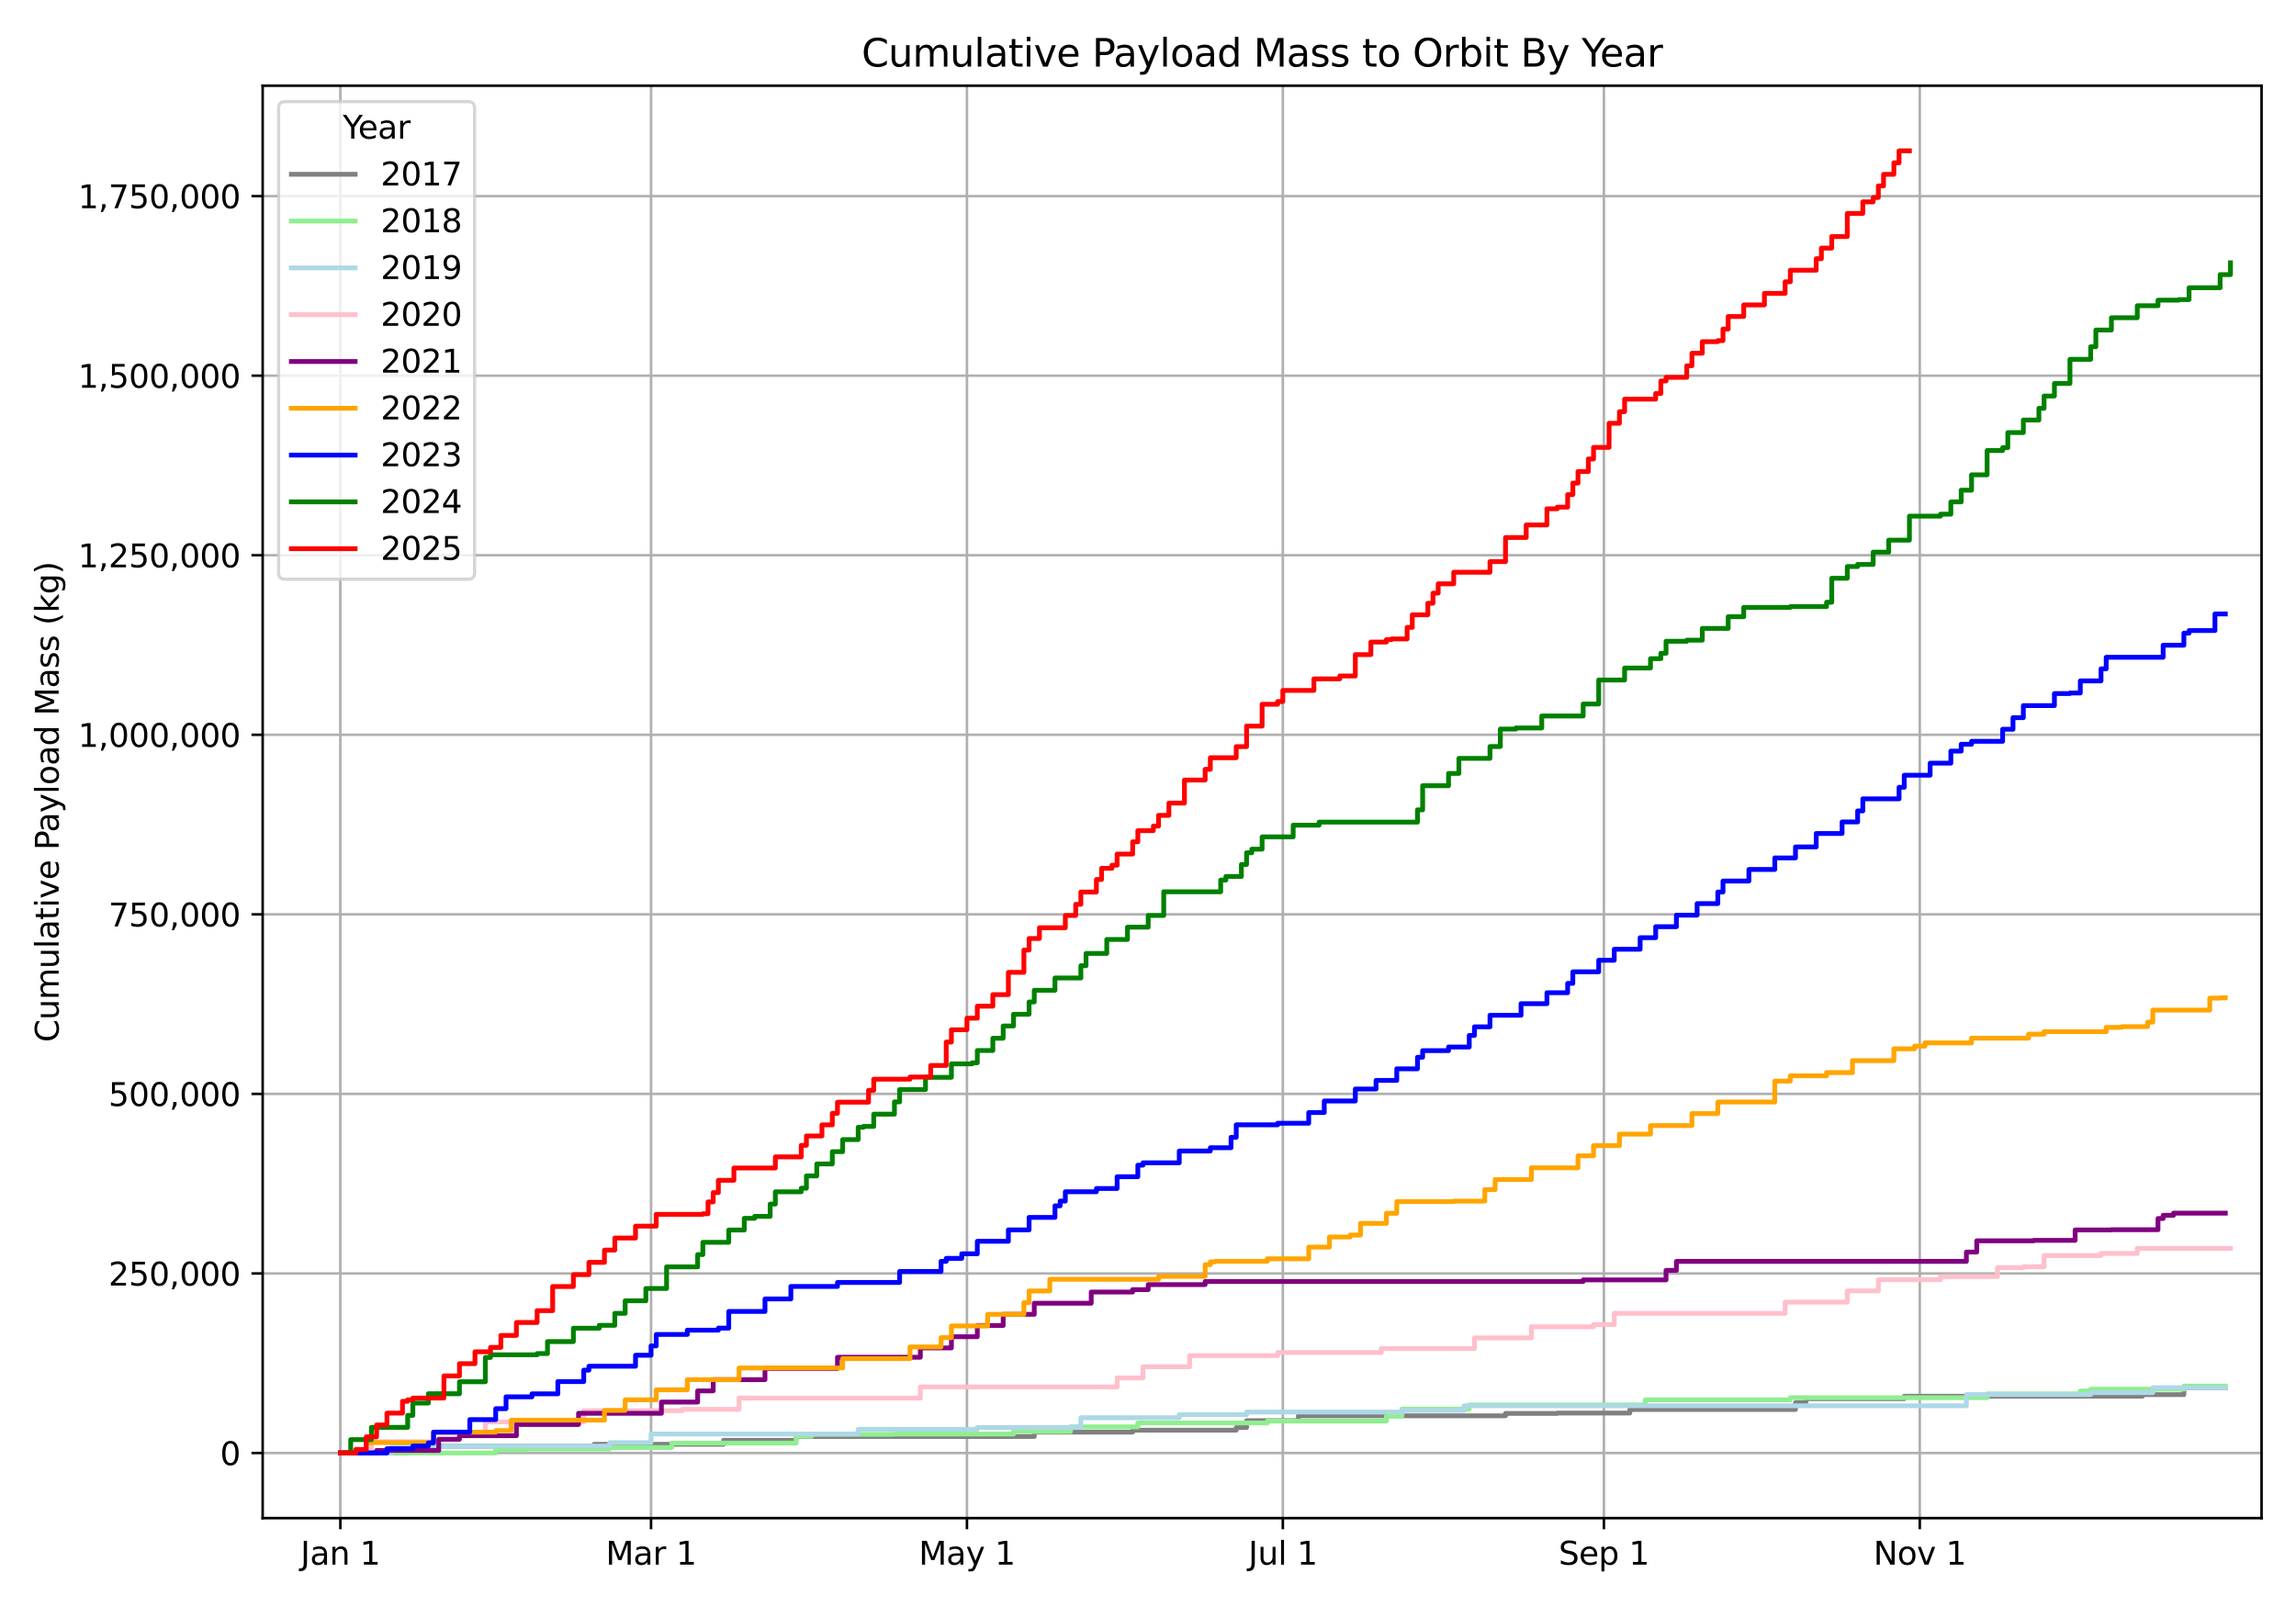<?xml version="1.0" encoding="utf-8" standalone="no"?>
<!DOCTYPE svg PUBLIC "-//W3C//DTD SVG 1.1//EN"
  "http://www.w3.org/Graphics/SVG/1.1/DTD/svg11.dtd">
<svg xmlns:xlink="http://www.w3.org/1999/xlink" width="720pt" height="504pt" viewBox="0 0 720 504" xmlns="http://www.w3.org/2000/svg" version="1.1">
 <defs>
  <style type="text/css">*{stroke-linejoin: round; stroke-linecap: butt}</style>
 </defs>
 <g id="figure_1">
  <g id="patch_1">
   <path d="M 0 504 
L 720 504 
L 720 0 
L 0 0 
z
" style="fill: #ffffff"/>
  </g>
  <g id="axes_1">
   <g id="patch_2">
    <path d="M 82.37 476.12 
L 709.2 476.12 
L 709.2 26.88 
L 82.37 26.88 
z
" style="fill: #ffffff"/>
   </g>
   <g id="matplotlib.axis_1">
    <g id="xtick_1">
     <g id="line2d_1">
      <path d="M 106.729 476.12 
L 106.729 26.88 
" clip-path="url(#p0962f2c942)" style="fill: none; stroke: #b0b0b0; stroke-width: 0.8; stroke-linecap: square"/>
     </g>
     <g id="line2d_2">
      <defs>
       <path id="mf7e3bbfdb3" d="M 0 0 
L 0 3.5 
" style="stroke: #000000; stroke-width: 0.8"/>
      </defs>
      <g>
       <use xlink:href="#mf7e3bbfdb3" x="106.729" y="476.12" style="stroke: #000000; stroke-width: 0.8"/>
      </g>
     </g>
     <g id="text_1">
      <!-- Jan 1 -->
      <g transform="translate(94.251 490.718) scale(0.1 -0.1)">
       <defs>
        <path id="DejaVuSans-4a" d="M 628 4666 
L 1259 4666 
L 1259 325 
Q 1259 -519 939 -900 
Q 619 -1281 -91 -1281 
L -331 -1281 
L -331 -750 
L -134 -750 
Q 284 -750 456 -515 
Q 628 -281 628 325 
L 628 4666 
z
" transform="scale(0.016)"/>
        <path id="DejaVuSans-61" d="M 2194 1759 
Q 1497 1759 1228 1600 
Q 959 1441 959 1056 
Q 959 750 1161 570 
Q 1363 391 1709 391 
Q 2188 391 2477 730 
Q 2766 1069 2766 1631 
L 2766 1759 
L 2194 1759 
z
M 3341 1997 
L 3341 0 
L 2766 0 
L 2766 531 
Q 2569 213 2275 61 
Q 1981 -91 1556 -91 
Q 1019 -91 701 211 
Q 384 513 384 1019 
Q 384 1609 779 1909 
Q 1175 2209 1959 2209 
L 2766 2209 
L 2766 2266 
Q 2766 2663 2505 2880 
Q 2244 3097 1772 3097 
Q 1472 3097 1187 3025 
Q 903 2953 641 2809 
L 641 3341 
Q 956 3463 1253 3523 
Q 1550 3584 1831 3584 
Q 2591 3584 2966 3190 
Q 3341 2797 3341 1997 
z
" transform="scale(0.016)"/>
        <path id="DejaVuSans-6e" d="M 3513 2113 
L 3513 0 
L 2938 0 
L 2938 2094 
Q 2938 2591 2744 2837 
Q 2550 3084 2163 3084 
Q 1697 3084 1428 2787 
Q 1159 2491 1159 1978 
L 1159 0 
L 581 0 
L 581 3500 
L 1159 3500 
L 1159 2956 
Q 1366 3272 1645 3428 
Q 1925 3584 2291 3584 
Q 2894 3584 3203 3211 
Q 3513 2838 3513 2113 
z
" transform="scale(0.016)"/>
        <path id="DejaVuSans-20" transform="scale(0.016)"/>
        <path id="DejaVuSans-31" d="M 794 531 
L 1825 531 
L 1825 4091 
L 703 3866 
L 703 4441 
L 1819 4666 
L 2450 4666 
L 2450 531 
L 3481 531 
L 3481 0 
L 794 0 
L 794 531 
z
" transform="scale(0.016)"/>
       </defs>
       <use xlink:href="#DejaVuSans-4a"/>
       <use xlink:href="#DejaVuSans-61" x="29.492"/>
       <use xlink:href="#DejaVuSans-6e" x="90.771"/>
       <use xlink:href="#DejaVuSans-20" x="154.15"/>
       <use xlink:href="#DejaVuSans-31" x="185.938"/>
      </g>
     </g>
    </g>
    <g id="xtick_2">
     <g id="line2d_3">
      <path d="M 204.163 476.12 
L 204.163 26.88 
" clip-path="url(#p0962f2c942)" style="fill: none; stroke: #b0b0b0; stroke-width: 0.8; stroke-linecap: square"/>
     </g>
     <g id="line2d_4">
      <g>
       <use xlink:href="#mf7e3bbfdb3" x="204.163" y="476.12" style="stroke: #000000; stroke-width: 0.8"/>
      </g>
     </g>
     <g id="text_2">
      <!-- Mar 1 -->
      <g transform="translate(189.959 490.718) scale(0.1 -0.1)">
       <defs>
        <path id="DejaVuSans-4d" d="M 628 4666 
L 1569 4666 
L 2759 1491 
L 3956 4666 
L 4897 4666 
L 4897 0 
L 4281 0 
L 4281 4097 
L 3078 897 
L 2444 897 
L 1241 4097 
L 1241 0 
L 628 0 
L 628 4666 
z
" transform="scale(0.016)"/>
        <path id="DejaVuSans-72" d="M 2631 2963 
Q 2534 3019 2420 3045 
Q 2306 3072 2169 3072 
Q 1681 3072 1420 2755 
Q 1159 2438 1159 1844 
L 1159 0 
L 581 0 
L 581 3500 
L 1159 3500 
L 1159 2956 
Q 1341 3275 1631 3429 
Q 1922 3584 2338 3584 
Q 2397 3584 2469 3576 
Q 2541 3569 2628 3553 
L 2631 2963 
z
" transform="scale(0.016)"/>
       </defs>
       <use xlink:href="#DejaVuSans-4d"/>
       <use xlink:href="#DejaVuSans-61" x="86.279"/>
       <use xlink:href="#DejaVuSans-72" x="147.559"/>
       <use xlink:href="#DejaVuSans-20" x="188.672"/>
       <use xlink:href="#DejaVuSans-31" x="220.459"/>
      </g>
     </g>
    </g>
    <g id="xtick_3">
     <g id="line2d_5">
      <path d="M 303.222 476.12 
L 303.222 26.88 
" clip-path="url(#p0962f2c942)" style="fill: none; stroke: #b0b0b0; stroke-width: 0.8; stroke-linecap: square"/>
     </g>
     <g id="line2d_6">
      <g>
       <use xlink:href="#mf7e3bbfdb3" x="303.222" y="476.12" style="stroke: #000000; stroke-width: 0.8"/>
      </g>
     </g>
     <g id="text_3">
      <!-- May 1 -->
      <g transform="translate(288.114 490.718) scale(0.1 -0.1)">
       <defs>
        <path id="DejaVuSans-79" d="M 2059 -325 
Q 1816 -950 1584 -1140 
Q 1353 -1331 966 -1331 
L 506 -1331 
L 506 -850 
L 844 -850 
Q 1081 -850 1212 -737 
Q 1344 -625 1503 -206 
L 1606 56 
L 191 3500 
L 800 3500 
L 1894 763 
L 2988 3500 
L 3597 3500 
L 2059 -325 
z
" transform="scale(0.016)"/>
       </defs>
       <use xlink:href="#DejaVuSans-4d"/>
       <use xlink:href="#DejaVuSans-61" x="86.279"/>
       <use xlink:href="#DejaVuSans-79" x="147.559"/>
       <use xlink:href="#DejaVuSans-20" x="206.738"/>
       <use xlink:href="#DejaVuSans-31" x="238.525"/>
      </g>
     </g>
    </g>
    <g id="xtick_4">
     <g id="line2d_7">
      <path d="M 402.281 476.12 
L 402.281 26.88 
" clip-path="url(#p0962f2c942)" style="fill: none; stroke: #b0b0b0; stroke-width: 0.8; stroke-linecap: square"/>
     </g>
     <g id="line2d_8">
      <g>
       <use xlink:href="#mf7e3bbfdb3" x="402.281" y="476.12" style="stroke: #000000; stroke-width: 0.8"/>
      </g>
     </g>
     <g id="text_4">
      <!-- Jul 1 -->
      <g transform="translate(391.478 490.718) scale(0.1 -0.1)">
       <defs>
        <path id="DejaVuSans-75" d="M 544 1381 
L 544 3500 
L 1119 3500 
L 1119 1403 
Q 1119 906 1312 657 
Q 1506 409 1894 409 
Q 2359 409 2629 706 
Q 2900 1003 2900 1516 
L 2900 3500 
L 3475 3500 
L 3475 0 
L 2900 0 
L 2900 538 
Q 2691 219 2414 64 
Q 2138 -91 1772 -91 
Q 1169 -91 856 284 
Q 544 659 544 1381 
z
M 1991 3584 
L 1991 3584 
z
" transform="scale(0.016)"/>
        <path id="DejaVuSans-6c" d="M 603 4863 
L 1178 4863 
L 1178 0 
L 603 0 
L 603 4863 
z
" transform="scale(0.016)"/>
       </defs>
       <use xlink:href="#DejaVuSans-4a"/>
       <use xlink:href="#DejaVuSans-75" x="29.492"/>
       <use xlink:href="#DejaVuSans-6c" x="92.871"/>
       <use xlink:href="#DejaVuSans-20" x="120.654"/>
       <use xlink:href="#DejaVuSans-31" x="152.441"/>
      </g>
     </g>
    </g>
    <g id="xtick_5">
     <g id="line2d_9">
      <path d="M 502.963 476.12 
L 502.963 26.88 
" clip-path="url(#p0962f2c942)" style="fill: none; stroke: #b0b0b0; stroke-width: 0.8; stroke-linecap: square"/>
     </g>
     <g id="line2d_10">
      <g>
       <use xlink:href="#mf7e3bbfdb3" x="502.963" y="476.12" style="stroke: #000000; stroke-width: 0.8"/>
      </g>
     </g>
     <g id="text_5">
      <!-- Sep 1 -->
      <g transform="translate(488.768 490.718) scale(0.1 -0.1)">
       <defs>
        <path id="DejaVuSans-53" d="M 3425 4513 
L 3425 3897 
Q 3066 4069 2747 4153 
Q 2428 4238 2131 4238 
Q 1616 4238 1336 4038 
Q 1056 3838 1056 3469 
Q 1056 3159 1242 3001 
Q 1428 2844 1947 2747 
L 2328 2669 
Q 3034 2534 3370 2195 
Q 3706 1856 3706 1288 
Q 3706 609 3251 259 
Q 2797 -91 1919 -91 
Q 1588 -91 1214 -16 
Q 841 59 441 206 
L 441 856 
Q 825 641 1194 531 
Q 1563 422 1919 422 
Q 2459 422 2753 634 
Q 3047 847 3047 1241 
Q 3047 1584 2836 1778 
Q 2625 1972 2144 2069 
L 1759 2144 
Q 1053 2284 737 2584 
Q 422 2884 422 3419 
Q 422 4038 858 4394 
Q 1294 4750 2059 4750 
Q 2388 4750 2728 4690 
Q 3069 4631 3425 4513 
z
" transform="scale(0.016)"/>
        <path id="DejaVuSans-65" d="M 3597 1894 
L 3597 1613 
L 953 1613 
Q 991 1019 1311 708 
Q 1631 397 2203 397 
Q 2534 397 2845 478 
Q 3156 559 3463 722 
L 3463 178 
Q 3153 47 2828 -22 
Q 2503 -91 2169 -91 
Q 1331 -91 842 396 
Q 353 884 353 1716 
Q 353 2575 817 3079 
Q 1281 3584 2069 3584 
Q 2775 3584 3186 3129 
Q 3597 2675 3597 1894 
z
M 3022 2063 
Q 3016 2534 2758 2815 
Q 2500 3097 2075 3097 
Q 1594 3097 1305 2825 
Q 1016 2553 972 2059 
L 3022 2063 
z
" transform="scale(0.016)"/>
        <path id="DejaVuSans-70" d="M 1159 525 
L 1159 -1331 
L 581 -1331 
L 581 3500 
L 1159 3500 
L 1159 2969 
Q 1341 3281 1617 3432 
Q 1894 3584 2278 3584 
Q 2916 3584 3314 3078 
Q 3713 2572 3713 1747 
Q 3713 922 3314 415 
Q 2916 -91 2278 -91 
Q 1894 -91 1617 61 
Q 1341 213 1159 525 
z
M 3116 1747 
Q 3116 2381 2855 2742 
Q 2594 3103 2138 3103 
Q 1681 3103 1420 2742 
Q 1159 2381 1159 1747 
Q 1159 1113 1420 752 
Q 1681 391 2138 391 
Q 2594 391 2855 752 
Q 3116 1113 3116 1747 
z
" transform="scale(0.016)"/>
       </defs>
       <use xlink:href="#DejaVuSans-53"/>
       <use xlink:href="#DejaVuSans-65" x="63.477"/>
       <use xlink:href="#DejaVuSans-70" x="125"/>
       <use xlink:href="#DejaVuSans-20" x="188.477"/>
       <use xlink:href="#DejaVuSans-31" x="220.264"/>
      </g>
     </g>
    </g>
    <g id="xtick_6">
     <g id="line2d_11">
      <path d="M 602.022 476.12 
L 602.022 26.88 
" clip-path="url(#p0962f2c942)" style="fill: none; stroke: #b0b0b0; stroke-width: 0.8; stroke-linecap: square"/>
     </g>
     <g id="line2d_12">
      <g>
       <use xlink:href="#mf7e3bbfdb3" x="602.022" y="476.12" style="stroke: #000000; stroke-width: 0.8"/>
      </g>
     </g>
     <g id="text_6">
      <!-- Nov 1 -->
      <g transform="translate(587.492 490.718) scale(0.1 -0.1)">
       <defs>
        <path id="DejaVuSans-4e" d="M 628 4666 
L 1478 4666 
L 3547 763 
L 3547 4666 
L 4159 4666 
L 4159 0 
L 3309 0 
L 1241 3903 
L 1241 0 
L 628 0 
L 628 4666 
z
" transform="scale(0.016)"/>
        <path id="DejaVuSans-6f" d="M 1959 3097 
Q 1497 3097 1228 2736 
Q 959 2375 959 1747 
Q 959 1119 1226 758 
Q 1494 397 1959 397 
Q 2419 397 2687 759 
Q 2956 1122 2956 1747 
Q 2956 2369 2687 2733 
Q 2419 3097 1959 3097 
z
M 1959 3584 
Q 2709 3584 3137 3096 
Q 3566 2609 3566 1747 
Q 3566 888 3137 398 
Q 2709 -91 1959 -91 
Q 1206 -91 779 398 
Q 353 888 353 1747 
Q 353 2609 779 3096 
Q 1206 3584 1959 3584 
z
" transform="scale(0.016)"/>
        <path id="DejaVuSans-76" d="M 191 3500 
L 800 3500 
L 1894 563 
L 2988 3500 
L 3597 3500 
L 2284 0 
L 1503 0 
L 191 3500 
z
" transform="scale(0.016)"/>
       </defs>
       <use xlink:href="#DejaVuSans-4e"/>
       <use xlink:href="#DejaVuSans-6f" x="74.805"/>
       <use xlink:href="#DejaVuSans-76" x="135.986"/>
       <use xlink:href="#DejaVuSans-20" x="195.166"/>
       <use xlink:href="#DejaVuSans-31" x="226.953"/>
      </g>
     </g>
    </g>
   </g>
   <g id="matplotlib.axis_2">
    <g id="ytick_1">
     <g id="line2d_13">
      <path d="M 82.37 455.7 
L 709.2 455.7 
" clip-path="url(#p0962f2c942)" style="fill: none; stroke: #b0b0b0; stroke-width: 0.8; stroke-linecap: square"/>
     </g>
     <g id="line2d_14">
      <defs>
       <path id="m07079ab178" d="M 0 0 
L -3.5 0 
" style="stroke: #000000; stroke-width: 0.8"/>
      </defs>
      <g>
       <use xlink:href="#m07079ab178" x="82.37" y="455.7" style="stroke: #000000; stroke-width: 0.8"/>
      </g>
     </g>
     <g id="text_7">
      <!-- 0 -->
      <g transform="translate(69.007 459.499) scale(0.1 -0.1)">
       <defs>
        <path id="DejaVuSans-30" d="M 2034 4250 
Q 1547 4250 1301 3770 
Q 1056 3291 1056 2328 
Q 1056 1369 1301 889 
Q 1547 409 2034 409 
Q 2525 409 2770 889 
Q 3016 1369 3016 2328 
Q 3016 3291 2770 3770 
Q 2525 4250 2034 4250 
z
M 2034 4750 
Q 2819 4750 3233 4129 
Q 3647 3509 3647 2328 
Q 3647 1150 3233 529 
Q 2819 -91 2034 -91 
Q 1250 -91 836 529 
Q 422 1150 422 2328 
Q 422 3509 836 4129 
Q 1250 4750 2034 4750 
z
" transform="scale(0.016)"/>
       </defs>
       <use xlink:href="#DejaVuSans-30"/>
      </g>
     </g>
    </g>
    <g id="ytick_2">
     <g id="line2d_15">
      <path d="M 82.37 399.387 
L 709.2 399.387 
" clip-path="url(#p0962f2c942)" style="fill: none; stroke: #b0b0b0; stroke-width: 0.8; stroke-linecap: square"/>
     </g>
     <g id="line2d_16">
      <g>
       <use xlink:href="#m07079ab178" x="82.37" y="399.387" style="stroke: #000000; stroke-width: 0.8"/>
      </g>
     </g>
     <g id="text_8">
      <!-- 250,000 -->
      <g transform="translate(34.017 403.186) scale(0.1 -0.1)">
       <defs>
        <path id="DejaVuSans-32" d="M 1228 531 
L 3431 531 
L 3431 0 
L 469 0 
L 469 531 
Q 828 903 1448 1529 
Q 2069 2156 2228 2338 
Q 2531 2678 2651 2914 
Q 2772 3150 2772 3378 
Q 2772 3750 2511 3984 
Q 2250 4219 1831 4219 
Q 1534 4219 1204 4116 
Q 875 4013 500 3803 
L 500 4441 
Q 881 4594 1212 4672 
Q 1544 4750 1819 4750 
Q 2544 4750 2975 4387 
Q 3406 4025 3406 3419 
Q 3406 3131 3298 2873 
Q 3191 2616 2906 2266 
Q 2828 2175 2409 1742 
Q 1991 1309 1228 531 
z
" transform="scale(0.016)"/>
        <path id="DejaVuSans-35" d="M 691 4666 
L 3169 4666 
L 3169 4134 
L 1269 4134 
L 1269 2991 
Q 1406 3038 1543 3061 
Q 1681 3084 1819 3084 
Q 2600 3084 3056 2656 
Q 3513 2228 3513 1497 
Q 3513 744 3044 326 
Q 2575 -91 1722 -91 
Q 1428 -91 1123 -41 
Q 819 9 494 109 
L 494 744 
Q 775 591 1075 516 
Q 1375 441 1709 441 
Q 2250 441 2565 725 
Q 2881 1009 2881 1497 
Q 2881 1984 2565 2268 
Q 2250 2553 1709 2553 
Q 1456 2553 1204 2497 
Q 953 2441 691 2322 
L 691 4666 
z
" transform="scale(0.016)"/>
        <path id="DejaVuSans-2c" d="M 750 794 
L 1409 794 
L 1409 256 
L 897 -744 
L 494 -744 
L 750 256 
L 750 794 
z
" transform="scale(0.016)"/>
       </defs>
       <use xlink:href="#DejaVuSans-32"/>
       <use xlink:href="#DejaVuSans-35" x="63.623"/>
       <use xlink:href="#DejaVuSans-30" x="127.246"/>
       <use xlink:href="#DejaVuSans-2c" x="190.869"/>
       <use xlink:href="#DejaVuSans-30" x="222.656"/>
       <use xlink:href="#DejaVuSans-30" x="286.279"/>
       <use xlink:href="#DejaVuSans-30" x="349.902"/>
      </g>
     </g>
    </g>
    <g id="ytick_3">
     <g id="line2d_17">
      <path d="M 82.37 343.073 
L 709.2 343.073 
" clip-path="url(#p0962f2c942)" style="fill: none; stroke: #b0b0b0; stroke-width: 0.8; stroke-linecap: square"/>
     </g>
     <g id="line2d_18">
      <g>
       <use xlink:href="#m07079ab178" x="82.37" y="343.073" style="stroke: #000000; stroke-width: 0.8"/>
      </g>
     </g>
     <g id="text_9">
      <!-- 500,000 -->
      <g transform="translate(34.017 346.872) scale(0.1 -0.1)">
       <use xlink:href="#DejaVuSans-35"/>
       <use xlink:href="#DejaVuSans-30" x="63.623"/>
       <use xlink:href="#DejaVuSans-30" x="127.246"/>
       <use xlink:href="#DejaVuSans-2c" x="190.869"/>
       <use xlink:href="#DejaVuSans-30" x="222.656"/>
       <use xlink:href="#DejaVuSans-30" x="286.279"/>
       <use xlink:href="#DejaVuSans-30" x="349.902"/>
      </g>
     </g>
    </g>
    <g id="ytick_4">
     <g id="line2d_19">
      <path d="M 82.37 286.76 
L 709.2 286.76 
" clip-path="url(#p0962f2c942)" style="fill: none; stroke: #b0b0b0; stroke-width: 0.8; stroke-linecap: square"/>
     </g>
     <g id="line2d_20">
      <g>
       <use xlink:href="#m07079ab178" x="82.37" y="286.76" style="stroke: #000000; stroke-width: 0.8"/>
      </g>
     </g>
     <g id="text_10">
      <!-- 750,000 -->
      <g transform="translate(34.017 290.559) scale(0.1 -0.1)">
       <defs>
        <path id="DejaVuSans-37" d="M 525 4666 
L 3525 4666 
L 3525 4397 
L 1831 0 
L 1172 0 
L 2766 4134 
L 525 4134 
L 525 4666 
z
" transform="scale(0.016)"/>
       </defs>
       <use xlink:href="#DejaVuSans-37"/>
       <use xlink:href="#DejaVuSans-35" x="63.623"/>
       <use xlink:href="#DejaVuSans-30" x="127.246"/>
       <use xlink:href="#DejaVuSans-2c" x="190.869"/>
       <use xlink:href="#DejaVuSans-30" x="222.656"/>
       <use xlink:href="#DejaVuSans-30" x="286.279"/>
       <use xlink:href="#DejaVuSans-30" x="349.902"/>
      </g>
     </g>
    </g>
    <g id="ytick_5">
     <g id="line2d_21">
      <path d="M 82.37 230.446 
L 709.2 230.446 
" clip-path="url(#p0962f2c942)" style="fill: none; stroke: #b0b0b0; stroke-width: 0.8; stroke-linecap: square"/>
     </g>
     <g id="line2d_22">
      <g>
       <use xlink:href="#m07079ab178" x="82.37" y="230.446" style="stroke: #000000; stroke-width: 0.8"/>
      </g>
     </g>
     <g id="text_11">
      <!-- 1,000,000 -->
      <g transform="translate(24.476 234.245) scale(0.1 -0.1)">
       <use xlink:href="#DejaVuSans-31"/>
       <use xlink:href="#DejaVuSans-2c" x="63.623"/>
       <use xlink:href="#DejaVuSans-30" x="95.41"/>
       <use xlink:href="#DejaVuSans-30" x="159.033"/>
       <use xlink:href="#DejaVuSans-30" x="222.656"/>
       <use xlink:href="#DejaVuSans-2c" x="286.279"/>
       <use xlink:href="#DejaVuSans-30" x="318.066"/>
       <use xlink:href="#DejaVuSans-30" x="381.689"/>
       <use xlink:href="#DejaVuSans-30" x="445.312"/>
      </g>
     </g>
    </g>
    <g id="ytick_6">
     <g id="line2d_23">
      <path d="M 82.37 174.133 
L 709.2 174.133 
" clip-path="url(#p0962f2c942)" style="fill: none; stroke: #b0b0b0; stroke-width: 0.8; stroke-linecap: square"/>
     </g>
     <g id="line2d_24">
      <g>
       <use xlink:href="#m07079ab178" x="82.37" y="174.133" style="stroke: #000000; stroke-width: 0.8"/>
      </g>
     </g>
     <g id="text_12">
      <!-- 1,250,000 -->
      <g transform="translate(24.476 177.932) scale(0.1 -0.1)">
       <use xlink:href="#DejaVuSans-31"/>
       <use xlink:href="#DejaVuSans-2c" x="63.623"/>
       <use xlink:href="#DejaVuSans-32" x="95.41"/>
       <use xlink:href="#DejaVuSans-35" x="159.033"/>
       <use xlink:href="#DejaVuSans-30" x="222.656"/>
       <use xlink:href="#DejaVuSans-2c" x="286.279"/>
       <use xlink:href="#DejaVuSans-30" x="318.066"/>
       <use xlink:href="#DejaVuSans-30" x="381.689"/>
       <use xlink:href="#DejaVuSans-30" x="445.312"/>
      </g>
     </g>
    </g>
    <g id="ytick_7">
     <g id="line2d_25">
      <path d="M 82.37 117.819 
L 709.2 117.819 
" clip-path="url(#p0962f2c942)" style="fill: none; stroke: #b0b0b0; stroke-width: 0.8; stroke-linecap: square"/>
     </g>
     <g id="line2d_26">
      <g>
       <use xlink:href="#m07079ab178" x="82.37" y="117.819" style="stroke: #000000; stroke-width: 0.8"/>
      </g>
     </g>
     <g id="text_13">
      <!-- 1,500,000 -->
      <g transform="translate(24.476 121.618) scale(0.1 -0.1)">
       <use xlink:href="#DejaVuSans-31"/>
       <use xlink:href="#DejaVuSans-2c" x="63.623"/>
       <use xlink:href="#DejaVuSans-35" x="95.41"/>
       <use xlink:href="#DejaVuSans-30" x="159.033"/>
       <use xlink:href="#DejaVuSans-30" x="222.656"/>
       <use xlink:href="#DejaVuSans-2c" x="286.279"/>
       <use xlink:href="#DejaVuSans-30" x="318.066"/>
       <use xlink:href="#DejaVuSans-30" x="381.689"/>
       <use xlink:href="#DejaVuSans-30" x="445.312"/>
      </g>
     </g>
    </g>
    <g id="ytick_8">
     <g id="line2d_27">
      <path d="M 82.37 61.506 
L 709.2 61.506 
" clip-path="url(#p0962f2c942)" style="fill: none; stroke: #b0b0b0; stroke-width: 0.8; stroke-linecap: square"/>
     </g>
     <g id="line2d_28">
      <g>
       <use xlink:href="#m07079ab178" x="82.37" y="61.506" style="stroke: #000000; stroke-width: 0.8"/>
      </g>
     </g>
     <g id="text_14">
      <!-- 1,750,000 -->
      <g transform="translate(24.476 65.305) scale(0.1 -0.1)">
       <use xlink:href="#DejaVuSans-31"/>
       <use xlink:href="#DejaVuSans-2c" x="63.623"/>
       <use xlink:href="#DejaVuSans-37" x="95.41"/>
       <use xlink:href="#DejaVuSans-35" x="159.033"/>
       <use xlink:href="#DejaVuSans-30" x="222.656"/>
       <use xlink:href="#DejaVuSans-2c" x="286.279"/>
       <use xlink:href="#DejaVuSans-30" x="318.066"/>
       <use xlink:href="#DejaVuSans-30" x="381.689"/>
       <use xlink:href="#DejaVuSans-30" x="445.312"/>
      </g>
     </g>
    </g>
    <g id="text_15">
     <!-- Cumulative Payload Mass (kg) -->
     <g transform="translate(18.397 326.863) rotate(-90) scale(0.1 -0.1)">
      <defs>
       <path id="DejaVuSans-43" d="M 4122 4306 
L 4122 3641 
Q 3803 3938 3442 4084 
Q 3081 4231 2675 4231 
Q 1875 4231 1450 3742 
Q 1025 3253 1025 2328 
Q 1025 1406 1450 917 
Q 1875 428 2675 428 
Q 3081 428 3442 575 
Q 3803 722 4122 1019 
L 4122 359 
Q 3791 134 3420 21 
Q 3050 -91 2638 -91 
Q 1578 -91 968 557 
Q 359 1206 359 2328 
Q 359 3453 968 4101 
Q 1578 4750 2638 4750 
Q 3056 4750 3426 4639 
Q 3797 4528 4122 4306 
z
" transform="scale(0.016)"/>
       <path id="DejaVuSans-6d" d="M 3328 2828 
Q 3544 3216 3844 3400 
Q 4144 3584 4550 3584 
Q 5097 3584 5394 3201 
Q 5691 2819 5691 2113 
L 5691 0 
L 5113 0 
L 5113 2094 
Q 5113 2597 4934 2840 
Q 4756 3084 4391 3084 
Q 3944 3084 3684 2787 
Q 3425 2491 3425 1978 
L 3425 0 
L 2847 0 
L 2847 2094 
Q 2847 2600 2669 2842 
Q 2491 3084 2119 3084 
Q 1678 3084 1418 2786 
Q 1159 2488 1159 1978 
L 1159 0 
L 581 0 
L 581 3500 
L 1159 3500 
L 1159 2956 
Q 1356 3278 1631 3431 
Q 1906 3584 2284 3584 
Q 2666 3584 2933 3390 
Q 3200 3197 3328 2828 
z
" transform="scale(0.016)"/>
       <path id="DejaVuSans-74" d="M 1172 4494 
L 1172 3500 
L 2356 3500 
L 2356 3053 
L 1172 3053 
L 1172 1153 
Q 1172 725 1289 603 
Q 1406 481 1766 481 
L 2356 481 
L 2356 0 
L 1766 0 
Q 1100 0 847 248 
Q 594 497 594 1153 
L 594 3053 
L 172 3053 
L 172 3500 
L 594 3500 
L 594 4494 
L 1172 4494 
z
" transform="scale(0.016)"/>
       <path id="DejaVuSans-69" d="M 603 3500 
L 1178 3500 
L 1178 0 
L 603 0 
L 603 3500 
z
M 603 4863 
L 1178 4863 
L 1178 4134 
L 603 4134 
L 603 4863 
z
" transform="scale(0.016)"/>
       <path id="DejaVuSans-50" d="M 1259 4147 
L 1259 2394 
L 2053 2394 
Q 2494 2394 2734 2622 
Q 2975 2850 2975 3272 
Q 2975 3691 2734 3919 
Q 2494 4147 2053 4147 
L 1259 4147 
z
M 628 4666 
L 2053 4666 
Q 2838 4666 3239 4311 
Q 3641 3956 3641 3272 
Q 3641 2581 3239 2228 
Q 2838 1875 2053 1875 
L 1259 1875 
L 1259 0 
L 628 0 
L 628 4666 
z
" transform="scale(0.016)"/>
       <path id="DejaVuSans-64" d="M 2906 2969 
L 2906 4863 
L 3481 4863 
L 3481 0 
L 2906 0 
L 2906 525 
Q 2725 213 2448 61 
Q 2172 -91 1784 -91 
Q 1150 -91 751 415 
Q 353 922 353 1747 
Q 353 2572 751 3078 
Q 1150 3584 1784 3584 
Q 2172 3584 2448 3432 
Q 2725 3281 2906 2969 
z
M 947 1747 
Q 947 1113 1208 752 
Q 1469 391 1925 391 
Q 2381 391 2643 752 
Q 2906 1113 2906 1747 
Q 2906 2381 2643 2742 
Q 2381 3103 1925 3103 
Q 1469 3103 1208 2742 
Q 947 2381 947 1747 
z
" transform="scale(0.016)"/>
       <path id="DejaVuSans-73" d="M 2834 3397 
L 2834 2853 
Q 2591 2978 2328 3040 
Q 2066 3103 1784 3103 
Q 1356 3103 1142 2972 
Q 928 2841 928 2578 
Q 928 2378 1081 2264 
Q 1234 2150 1697 2047 
L 1894 2003 
Q 2506 1872 2764 1633 
Q 3022 1394 3022 966 
Q 3022 478 2636 193 
Q 2250 -91 1575 -91 
Q 1294 -91 989 -36 
Q 684 19 347 128 
L 347 722 
Q 666 556 975 473 
Q 1284 391 1588 391 
Q 1994 391 2212 530 
Q 2431 669 2431 922 
Q 2431 1156 2273 1281 
Q 2116 1406 1581 1522 
L 1381 1569 
Q 847 1681 609 1914 
Q 372 2147 372 2553 
Q 372 3047 722 3315 
Q 1072 3584 1716 3584 
Q 2034 3584 2315 3537 
Q 2597 3491 2834 3397 
z
" transform="scale(0.016)"/>
       <path id="DejaVuSans-28" d="M 1984 4856 
Q 1566 4138 1362 3434 
Q 1159 2731 1159 2009 
Q 1159 1288 1364 580 
Q 1569 -128 1984 -844 
L 1484 -844 
Q 1016 -109 783 600 
Q 550 1309 550 2009 
Q 550 2706 781 3412 
Q 1013 4119 1484 4856 
L 1984 4856 
z
" transform="scale(0.016)"/>
       <path id="DejaVuSans-6b" d="M 581 4863 
L 1159 4863 
L 1159 1991 
L 2875 3500 
L 3609 3500 
L 1753 1863 
L 3688 0 
L 2938 0 
L 1159 1709 
L 1159 0 
L 581 0 
L 581 4863 
z
" transform="scale(0.016)"/>
       <path id="DejaVuSans-67" d="M 2906 1791 
Q 2906 2416 2648 2759 
Q 2391 3103 1925 3103 
Q 1463 3103 1205 2759 
Q 947 2416 947 1791 
Q 947 1169 1205 825 
Q 1463 481 1925 481 
Q 2391 481 2648 825 
Q 2906 1169 2906 1791 
z
M 3481 434 
Q 3481 -459 3084 -895 
Q 2688 -1331 1869 -1331 
Q 1566 -1331 1297 -1286 
Q 1028 -1241 775 -1147 
L 775 -588 
Q 1028 -725 1275 -790 
Q 1522 -856 1778 -856 
Q 2344 -856 2625 -561 
Q 2906 -266 2906 331 
L 2906 616 
Q 2728 306 2450 153 
Q 2172 0 1784 0 
Q 1141 0 747 490 
Q 353 981 353 1791 
Q 353 2603 747 3093 
Q 1141 3584 1784 3584 
Q 2172 3584 2450 3431 
Q 2728 3278 2906 2969 
L 2906 3500 
L 3481 3500 
L 3481 434 
z
" transform="scale(0.016)"/>
       <path id="DejaVuSans-29" d="M 513 4856 
L 1013 4856 
Q 1481 4119 1714 3412 
Q 1947 2706 1947 2009 
Q 1947 1309 1714 600 
Q 1481 -109 1013 -844 
L 513 -844 
Q 928 -128 1133 580 
Q 1338 1288 1338 2009 
Q 1338 2731 1133 3434 
Q 928 4138 513 4856 
z
" transform="scale(0.016)"/>
      </defs>
      <use xlink:href="#DejaVuSans-43"/>
      <use xlink:href="#DejaVuSans-75" x="69.824"/>
      <use xlink:href="#DejaVuSans-6d" x="133.203"/>
      <use xlink:href="#DejaVuSans-75" x="230.615"/>
      <use xlink:href="#DejaVuSans-6c" x="293.994"/>
      <use xlink:href="#DejaVuSans-61" x="321.777"/>
      <use xlink:href="#DejaVuSans-74" x="383.057"/>
      <use xlink:href="#DejaVuSans-69" x="422.266"/>
      <use xlink:href="#DejaVuSans-76" x="450.049"/>
      <use xlink:href="#DejaVuSans-65" x="509.229"/>
      <use xlink:href="#DejaVuSans-20" x="570.752"/>
      <use xlink:href="#DejaVuSans-50" x="602.539"/>
      <use xlink:href="#DejaVuSans-61" x="658.342"/>
      <use xlink:href="#DejaVuSans-79" x="719.621"/>
      <use xlink:href="#DejaVuSans-6c" x="778.801"/>
      <use xlink:href="#DejaVuSans-6f" x="806.584"/>
      <use xlink:href="#DejaVuSans-61" x="867.766"/>
      <use xlink:href="#DejaVuSans-64" x="929.045"/>
      <use xlink:href="#DejaVuSans-20" x="992.521"/>
      <use xlink:href="#DejaVuSans-4d" x="1024.309"/>
      <use xlink:href="#DejaVuSans-61" x="1110.588"/>
      <use xlink:href="#DejaVuSans-73" x="1171.867"/>
      <use xlink:href="#DejaVuSans-73" x="1223.967"/>
      <use xlink:href="#DejaVuSans-20" x="1276.066"/>
      <use xlink:href="#DejaVuSans-28" x="1307.854"/>
      <use xlink:href="#DejaVuSans-6b" x="1346.867"/>
      <use xlink:href="#DejaVuSans-67" x="1404.777"/>
      <use xlink:href="#DejaVuSans-29" x="1468.254"/>
     </g>
    </g>
   </g>
   <g id="line2d_29">
    <path d="M 106.729 455.7 
L 127.84 455.7 
L 127.84 453.538 
L 186.3 453.538 
L 186.3 452.977 
L 226.898 452.977 
L 226.898 451.715 
L 249.633 451.715 
L 249.633 450.521 
L 301.598 450.521 
L 301.598 450.521 
L 324.333 450.521 
L 324.333 449.154 
L 355.187 449.154 
L 355.187 448.544 
L 387.665 448.544 
L 387.665 447.718 
L 390.913 447.718 
L 390.913 445.555 
L 407.152 445.555 
L 407.152 444.032 
L 472.109 444.032 
L 472.109 443.287 
L 488.348 443.287 
L 488.348 443.18 
L 511.083 443.18 
L 511.083 442.056 
L 563.048 442.056 
L 563.048 439.893 
L 566.296 439.893 
L 566.296 438.677 
L 597.15 438.677 
L 597.15 437.888 
L 671.85 437.888 
L 671.85 437.392 
L 684.841 437.392 
L 684.841 435.229 
L 697.833 435.229 
L 697.833 435.229 
" clip-path="url(#p0962f2c942)" style="fill: none; stroke: #808080; stroke-width: 1.5; stroke-linecap: square"/>
   </g>
   <g id="line2d_30">
    <path d="M 106.729 455.7 
L 118.096 455.7 
L 118.096 455.7 
L 155.446 455.7 
L 155.446 454.747 
L 165.19 454.747 
L 165.19 454.466 
L 191.172 454.466 
L 191.172 453.981 
L 210.659 453.981 
L 210.659 452.609 
L 249.633 452.609 
L 249.633 450.447 
L 254.505 450.447 
L 254.505 449.85 
L 280.487 449.85 
L 280.487 449.769 
L 317.837 449.769 
L 317.837 448.958 
L 335.7 448.958 
L 335.7 447.503 
L 356.811 447.503 
L 356.811 446.29 
L 397.409 446.29 
L 397.409 445.683 
L 434.759 445.683 
L 434.759 444.089 
L 439.631 444.089 
L 439.631 441.926 
L 460.741 441.926 
L 460.741 440.62 
L 515.954 440.62 
L 515.954 439.03 
L 561.424 439.03 
L 561.424 438.354 
L 623.133 438.354 
L 623.133 437.16 
L 652.363 437.16 
L 652.363 436.259 
L 655.611 436.259 
L 655.611 435.696 
L 684.841 435.696 
L 684.841 434.705 
L 697.833 434.705 
L 697.833 434.705 
" clip-path="url(#p0962f2c942)" style="fill: none; stroke: #90ee90; stroke-width: 1.5; stroke-linecap: square"/>
   </g>
   <g id="line2d_31">
    <path d="M 106.729 455.7 
L 122.968 455.7 
L 122.968 453.538 
L 191.172 453.538 
L 191.172 452.445 
L 204.163 452.445 
L 204.163 449.73 
L 269.12 449.73 
L 269.12 448.273 
L 306.47 448.273 
L 306.47 447.711 
L 338.948 447.711 
L 338.948 444.643 
L 369.802 444.643 
L 369.802 443.697 
L 390.913 443.697 
L 390.913 442.864 
L 439.631 442.864 
L 439.631 442.353 
L 459.118 442.353 
L 459.118 440.889 
L 616.637 440.889 
L 616.637 437.375 
L 655.611 437.375 
L 655.611 436.785 
L 675.098 436.785 
L 675.098 435.219 
L 697.833 435.219 
L 697.833 435.219 
" clip-path="url(#p0962f2c942)" style="fill: none; stroke: #add8e6; stroke-width: 1.5; stroke-linecap: square"/>
   </g>
   <g id="line2d_32">
    <path d="M 106.729 455.7 
L 116.472 455.7 
L 116.472 452.186 
L 135.959 452.186 
L 135.959 449.472 
L 152.198 449.472 
L 152.198 445.958 
L 183.053 445.958 
L 183.053 442.444 
L 213.907 442.444 
L 213.907 441.998 
L 231.77 441.998 
L 231.77 438.485 
L 288.607 438.485 
L 288.607 434.971 
L 350.315 434.971 
L 350.315 432.148 
L 358.435 432.148 
L 358.435 428.634 
L 373.05 428.634 
L 373.05 425.163 
L 400.657 425.163 
L 400.657 424.192 
L 433.135 424.192 
L 433.135 422.953 
L 462.365 422.953 
L 462.365 419.59 
L 480.228 419.59 
L 480.228 416.112 
L 499.715 416.112 
L 499.715 415.407 
L 506.211 415.407 
L 506.211 411.893 
L 559.8 411.893 
L 559.8 408.379 
L 579.287 408.379 
L 579.287 404.865 
L 589.031 404.865 
L 589.031 401.351 
L 608.517 401.351 
L 608.517 400.38 
L 626.38 400.38 
L 626.38 397.564 
L 634.5 397.564 
L 634.5 397.295 
L 640.996 397.295 
L 640.996 393.782 
L 658.859 393.782 
L 658.859 393.112 
L 670.226 393.112 
L 670.226 391.535 
L 679.97 391.535 
L 679.97 391.535 
L 699.457 391.535 
L 699.457 391.535 
" clip-path="url(#p0962f2c942)" style="fill: none; stroke: #ffc0cb; stroke-width: 1.5; stroke-linecap: square"/>
   </g>
   <g id="line2d_33">
    <path d="M 106.729 455.7 
L 118.096 455.7 
L 118.096 454.912 
L 137.583 454.912 
L 137.583 451.398 
L 144.079 451.398 
L 144.079 450.271 
L 161.942 450.271 
L 161.942 446.757 
L 181.429 446.757 
L 181.429 443.243 
L 207.411 443.243 
L 207.411 439.729 
L 218.779 439.729 
L 218.779 436.216 
L 223.65 436.216 
L 223.65 432.702 
L 239.889 432.702 
L 239.889 429.188 
L 262.624 429.188 
L 262.624 425.674 
L 288.607 425.674 
L 288.607 422.745 
L 298.35 422.745 
L 298.35 419.231 
L 306.47 419.231 
L 306.47 415.717 
L 314.589 415.717 
L 314.589 412.203 
L 324.333 412.203 
L 324.333 408.726 
L 342.196 408.726 
L 342.196 405.212 
L 355.187 405.212 
L 355.187 404.462 
L 360.059 404.462 
L 360.059 402.885 
L 377.922 402.885 
L 377.922 401.91 
L 399.033 401.91 
L 399.033 401.91 
L 496.468 401.91 
L 496.468 401.414 
L 522.45 401.414 
L 522.45 398.427 
L 525.698 398.427 
L 525.698 395.607 
L 616.637 395.607 
L 616.637 392.679 
L 619.885 392.679 
L 619.885 389.157 
L 637.748 389.157 
L 637.748 389.017 
L 650.739 389.017 
L 650.739 385.75 
L 662.107 385.75 
L 662.107 385.677 
L 676.722 385.677 
L 676.722 382.163 
L 678.346 382.163 
L 678.346 381.15 
L 681.593 381.15 
L 681.593 380.476 
L 697.833 380.476 
L 697.833 380.476 
" clip-path="url(#p0962f2c942)" style="fill: none; stroke: #800080; stroke-width: 1.5; stroke-linecap: square"/>
   </g>
   <g id="line2d_34">
    <path d="M 106.729 455.7 
L 114.848 455.7 
L 114.848 452.434 
L 126.216 452.434 
L 126.216 452.434 
L 135.959 452.434 
L 135.959 449.168 
L 155.446 449.168 
L 155.446 448.671 
L 158.694 448.671 
L 158.694 448.671 
L 160.318 448.671 
L 160.318 445.405 
L 189.548 445.405 
L 189.548 442.341 
L 196.044 442.341 
L 196.044 439.019 
L 205.787 439.019 
L 205.787 435.888 
L 215.531 435.888 
L 215.531 432.698 
L 231.77 432.698 
L 231.77 429.038 
L 252.881 429.038 
L 252.881 429.038 
L 264.248 429.038 
L 264.248 426.11 
L 278.863 426.11 
L 278.863 426.11 
L 285.359 426.11 
L 285.359 422.449 
L 295.102 422.449 
L 295.102 419.521 
L 298.35 419.521 
L 298.35 415.86 
L 309.718 415.86 
L 309.718 412.2 
L 321.085 412.2 
L 321.085 408.54 
L 322.709 408.54 
L 322.709 404.879 
L 329.205 404.879 
L 329.205 401.219 
L 340.572 401.219 
L 340.572 401.219 
L 363.307 401.219 
L 363.307 400.295 
L 377.922 400.295 
L 377.922 396.635 
L 379.546 396.635 
L 379.546 395.734 
L 381.17 395.734 
L 381.17 395.576 
L 397.409 395.576 
L 397.409 394.788 
L 410.4 394.788 
L 410.4 391.128 
L 416.896 391.128 
L 416.896 387.952 
L 423.392 387.952 
L 423.392 387.351 
L 426.639 387.351 
L 426.639 383.69 
L 434.759 383.69 
L 434.759 380.514 
L 438.007 380.514 
L 438.007 376.854 
L 455.87 376.854 
L 455.87 376.701 
L 465.613 376.701 
L 465.613 373.097 
L 468.861 373.097 
L 468.861 369.921 
L 480.228 369.921 
L 480.228 366.26 
L 494.844 366.26 
L 494.844 362.498 
L 499.715 362.498 
L 499.715 359.3 
L 507.835 359.3 
L 507.835 355.696 
L 517.578 355.696 
L 517.578 353.007 
L 530.57 353.007 
L 530.57 349.245 
L 538.689 349.245 
L 538.689 345.618 
L 556.552 345.618 
L 556.552 342.69 
L 556.552 342.69 
L 556.552 339.064 
L 561.424 339.064 
L 561.424 337.408 
L 572.791 337.408 
L 572.791 336.394 
L 580.911 336.394 
L 580.911 332.633 
L 593.902 332.633 
L 593.902 328.938 
L 600.398 328.938 
L 600.398 328.094 
L 603.646 328.094 
L 603.646 327.08 
L 618.261 327.08 
L 618.261 325.593 
L 636.124 325.593 
L 636.124 324.354 
L 640.996 324.354 
L 640.996 323.56 
L 660.483 323.56 
L 660.483 322.208 
L 665.354 322.208 
L 665.354 321.983 
L 673.474 321.983 
L 673.474 321.487 
L 673.474 321.487 
L 673.474 320.564 
L 675.098 320.564 
L 675.098 316.802 
L 692.961 316.802 
L 692.961 313.04 
L 696.209 313.04 
L 696.209 312.95 
L 697.833 312.95 
L 697.833 312.95 
" clip-path="url(#p0962f2c942)" style="fill: none; stroke: #ffa500; stroke-width: 1.5; stroke-linecap: square"/>
   </g>
   <g id="line2d_35">
    <path d="M 106.729 455.7 
L 121.344 455.7 
L 121.344 454.348 
L 129.463 454.348 
L 129.463 453.504 
L 134.335 453.504 
L 134.335 452.523 
L 135.959 452.523 
L 135.959 449.145 
L 147.326 449.145 
L 147.326 445.225 
L 155.446 445.225 
L 155.446 441.801 
L 158.694 441.801 
L 158.694 438.085 
L 166.813 438.085 
L 166.813 437.151 
L 174.933 437.151 
L 174.933 433.299 
L 183.053 433.299 
L 183.053 429.717 
L 184.676 429.717 
L 184.676 428.485 
L 199.292 428.485 
L 199.292 425.039 
L 204.163 425.039 
L 204.163 422.111 
L 205.787 422.111 
L 205.787 418.529 
L 215.531 418.529 
L 215.531 417.178 
L 225.274 417.178 
L 225.274 416.535 
L 228.522 416.535 
L 228.522 411.309 
L 239.889 411.309 
L 239.889 407.39 
L 248.009 407.39 
L 248.009 403.47 
L 262.624 403.47 
L 262.624 402.212 
L 282.111 402.212 
L 282.111 398.765 
L 295.102 398.765 
L 295.102 395.589 
L 296.726 395.589 
L 296.726 394.666 
L 301.598 394.666 
L 301.598 393.224 
L 306.47 393.224 
L 306.47 389.305 
L 316.213 389.305 
L 316.213 385.723 
L 322.709 385.723 
L 322.709 381.804 
L 330.829 381.804 
L 330.829 378.177 
L 332.452 378.177 
L 332.452 376.69 
L 334.076 376.69 
L 334.076 373.762 
L 343.82 373.762 
L 343.82 372.748 
L 350.315 372.748 
L 350.315 369.054 
L 356.811 369.054 
L 356.811 365.428 
L 358.435 365.428 
L 358.435 364.683 
L 369.802 364.683 
L 369.802 360.989 
L 369.802 360.989 
L 379.546 360.989 
L 379.546 359.958 
L 386.042 359.958 
L 386.042 356.691 
L 387.665 356.691 
L 387.665 352.772 
L 400.657 352.772 
L 400.657 352.285 
L 410.4 352.285 
L 410.4 348.929 
L 415.272 348.929 
L 415.272 345.303 
L 425.015 345.303 
L 425.015 341.541 
L 431.511 341.541 
L 431.511 338.838 
L 438.007 338.838 
L 438.007 335.211 
L 444.502 335.211 
L 444.502 331.585 
L 446.126 331.585 
L 446.126 329.512 
L 454.246 329.512 
L 454.246 328.372 
L 460.741 328.372 
L 460.741 324.745 
L 462.365 324.745 
L 462.365 322.042 
L 467.237 322.042 
L 467.237 318.416 
L 476.981 318.416 
L 476.981 314.789 
L 485.1 314.789 
L 485.1 311.343 
L 491.596 311.343 
L 491.596 308.414 
L 493.22 308.414 
L 493.22 304.788 
L 501.339 304.788 
L 501.339 301.161 
L 506.211 301.161 
L 506.211 297.715 
L 514.331 297.715 
L 514.331 294.088 
L 519.202 294.088 
L 519.202 290.642 
L 525.698 290.642 
L 525.698 287.015 
L 532.194 287.015 
L 532.194 283.389 
L 538.689 283.389 
L 538.689 279.762 
L 540.313 279.762 
L 540.313 276.316 
L 548.433 276.316 
L 548.433 272.689 
L 556.552 272.689 
L 556.552 269.062 
L 563.048 269.062 
L 563.048 265.616 
L 569.544 265.616 
L 569.544 261.402 
L 577.663 261.402 
L 577.663 257.775 
L 582.535 257.775 
L 582.535 254.329 
L 584.159 254.329 
L 584.159 250.545 
L 595.526 250.545 
L 595.526 246.918 
L 597.15 246.918 
L 597.15 243.134 
L 605.27 243.134 
L 605.27 239.35 
L 611.765 239.35 
L 611.765 235.565 
L 615.013 235.565 
L 615.013 233.42 
L 618.261 233.42 
L 618.261 232.496 
L 628.004 232.496 
L 628.004 228.712 
L 628.004 228.712 
L 631.252 228.712 
L 631.252 225.085 
L 634.5 225.085 
L 634.5 221.301 
L 644.244 221.301 
L 644.244 217.517 
L 649.115 217.517 
L 649.115 217.337 
L 652.363 217.337 
L 652.363 213.552 
L 658.859 213.552 
L 658.859 209.768 
L 660.483 209.768 
L 660.483 206.142 
L 678.346 206.142 
L 678.346 202.357 
L 684.841 202.357 
L 684.841 198.573 
L 686.465 198.573 
L 686.465 197.762 
L 694.585 197.762 
L 694.585 192.548 
L 697.833 192.548 
L 697.833 192.548 
" clip-path="url(#p0962f2c942)" style="fill: none; stroke: #0000ff; stroke-width: 1.5; stroke-linecap: square"/>
   </g>
   <g id="line2d_36">
    <path d="M 106.729 455.7 
L 109.977 455.7 
L 109.977 451.51 
L 116.472 451.51 
L 116.472 447.658 
L 127.84 447.658 
L 127.84 443.897 
L 129.463 443.897 
L 129.463 440.045 
L 134.335 440.045 
L 134.335 437.117 
L 144.079 437.117 
L 144.079 433.355 
L 152.198 433.355 
L 152.198 425.741 
L 153.822 425.741 
L 153.822 424.902 
L 168.437 424.902 
L 168.437 424.52 
L 171.685 424.52 
L 171.685 420.759 
L 179.805 420.759 
L 179.805 416.562 
L 187.924 416.562 
L 187.924 415.661 
L 192.796 415.661 
L 192.796 411.899 
L 196.044 411.899 
L 196.044 407.957 
L 202.539 407.957 
L 202.539 404.105 
L 209.035 404.105 
L 209.035 397.325 
L 218.779 397.325 
L 218.779 393.473 
L 220.403 393.473 
L 220.403 389.622 
L 228.522 389.622 
L 228.522 385.77 
L 233.394 385.77 
L 233.394 382.098 
L 236.642 382.098 
L 236.642 381.485 
L 241.513 381.485 
L 241.513 377.633 
L 243.137 377.633 
L 243.137 373.781 
L 251.257 373.781 
L 251.257 372.655 
L 252.881 372.655 
L 252.881 368.803 
L 256.129 368.803 
L 256.129 365.042 
L 261 365.042 
L 261 361.19 
L 264.248 361.19 
L 264.248 357.405 
L 264.248 357.405 
L 269.12 357.405 
L 269.12 353.554 
L 270.744 353.554 
L 270.744 353.283 
L 273.992 353.283 
L 273.992 349.432 
L 280.487 349.432 
L 280.487 345.58 
L 282.111 345.58 
L 282.111 341.728 
L 290.231 341.728 
L 290.231 337.876 
L 298.35 337.876 
L 298.35 333.664 
L 304.846 333.664 
L 304.846 333.326 
L 306.47 333.326 
L 306.47 329.474 
L 311.342 329.474 
L 311.342 325.622 
L 314.589 325.622 
L 314.589 321.77 
L 317.837 321.77 
L 317.837 318.099 
L 322.709 318.099 
L 322.709 314.247 
L 324.333 314.247 
L 324.333 310.575 
L 330.829 310.575 
L 330.829 306.723 
L 338.948 306.723 
L 338.948 302.872 
L 340.572 302.872 
L 340.572 299.02 
L 347.068 299.02 
L 347.068 294.638 
L 353.563 294.638 
L 353.563 290.787 
L 360.059 290.787 
L 360.059 287.115 
L 364.931 287.115 
L 364.931 279.682 
L 382.794 279.682 
L 382.794 276.01 
L 384.418 276.01 
L 384.418 274.884 
L 389.289 274.884 
L 389.289 271.122 
L 390.913 271.122 
L 390.913 267.45 
L 392.537 267.45 
L 392.537 266.324 
L 395.785 266.324 
L 395.785 262.472 
L 405.528 262.472 
L 405.528 258.801 
L 413.648 258.801 
L 413.648 257.843 
L 444.502 257.843 
L 444.502 253.991 
L 446.126 253.991 
L 446.126 246.423 
L 454.246 246.423 
L 454.246 242.571 
L 457.494 242.571 
L 457.494 237.85 
L 467.237 237.85 
L 467.237 234.134 
L 470.485 234.134 
L 470.485 228.653 
L 475.357 228.653 
L 475.357 228.315 
L 483.476 228.315 
L 483.476 224.554 
L 496.468 224.554 
L 496.468 220.792 
L 501.339 220.792 
L 501.339 213.268 
L 509.459 213.268 
L 509.459 209.507 
L 517.578 209.507 
L 517.578 206.578 
L 520.826 206.578 
L 520.826 204.889 
L 522.45 204.889 
L 522.45 201.127 
L 528.946 201.127 
L 528.946 200.767 
L 533.818 200.767 
L 533.818 197.095 
L 541.937 197.095 
L 541.937 193.424 
L 546.809 193.424 
L 546.809 190.495 
L 561.424 190.495 
L 561.424 190.246 
L 572.791 190.246 
L 572.791 188.88 
L 574.415 188.88 
L 574.415 181.356 
L 579.287 181.356 
L 579.287 177.684 
L 582.535 177.684 
L 582.535 177.019 
L 587.407 177.019 
L 587.407 173.167 
L 592.278 173.167 
L 592.278 169.405 
L 598.774 169.405 
L 598.774 161.882 
L 608.517 161.882 
L 608.517 161.26 
L 611.765 161.26 
L 611.765 157.408 
L 615.013 157.408 
L 615.013 153.736 
L 618.261 153.736 
L 618.261 148.916 
L 623.133 148.916 
L 623.133 141.302 
L 628.004 141.302 
L 628.004 140.401 
L 629.628 140.401 
L 629.628 135.671 
L 634.5 135.671 
L 634.5 131.729 
L 639.372 131.729 
L 639.372 128.057 
L 640.996 128.057 
L 640.996 124.206 
L 644.244 124.206 
L 644.244 120.264 
L 649.115 120.264 
L 649.115 112.695 
L 655.611 112.695 
L 655.611 108.753 
L 657.235 108.753 
L 657.235 103.505 
L 662.107 103.505 
L 662.107 99.653 
L 670.226 99.653 
L 670.226 95.891 
L 676.722 95.891 
L 676.722 94.145 
L 683.217 94.145 
L 683.217 93.965 
L 686.465 93.965 
L 686.465 90.248 
L 696.209 90.248 
L 696.209 86.126 
L 699.457 86.126 
L 699.457 86.126 
L 699.457 82.41 
L 699.457 82.41 
" clip-path="url(#p0962f2c942)" style="fill: none; stroke: #008000; stroke-width: 1.5; stroke-linecap: square"/>
   </g>
   <g id="line2d_37">
    <path d="M 106.729 455.7 
L 111.6 455.7 
L 111.6 454.574 
L 114.848 454.574 
L 114.848 450.632 
L 118.096 450.632 
L 118.096 446.915 
L 121.344 446.915 
L 121.344 446.915 
L 121.344 443.198 
L 126.216 443.198 
L 126.216 439.482 
L 127.84 439.482 
L 127.84 439.031 
L 129.463 439.031 
L 129.463 438.464 
L 139.207 438.464 
L 139.207 431.526 
L 144.079 431.526 
L 144.079 427.675 
L 148.95 427.675 
L 148.95 423.958 
L 153.822 423.958 
L 153.822 422.584 
L 157.07 422.584 
L 157.07 418.822 
L 161.942 418.822 
L 161.942 414.768 
L 168.437 414.768 
L 168.437 411.051 
L 173.309 411.051 
L 173.309 403.482 
L 179.805 403.482 
L 179.805 399.766 
L 184.676 399.766 
L 184.676 395.914 
L 189.548 395.914 
L 189.548 392.062 
L 192.796 392.062 
L 192.796 388.278 
L 199.292 388.278 
L 199.292 388.278 
L 199.292 384.561 
L 205.787 384.561 
L 205.787 380.844 
L 220.403 380.844 
L 220.403 380.674 
L 222.026 380.674 
L 222.026 376.957 
L 223.65 376.957 
L 223.65 374.029 
L 225.274 374.029 
L 225.274 374.029 
L 225.274 370.177 
L 230.146 370.177 
L 230.146 366.325 
L 243.137 366.325 
L 243.137 362.833 
L 251.257 362.833 
L 251.257 359.207 
L 252.881 359.207 
L 252.881 356.279 
L 257.752 356.279 
L 257.752 352.787 
L 261 352.787 
L 261 349.161 
L 262.624 349.161 
L 262.624 345.669 
L 272.368 345.669 
L 272.368 341.952 
L 273.992 341.952 
L 273.992 338.461 
L 285.359 338.461 
L 285.359 337.78 
L 291.855 337.78 
L 291.855 334.154 
L 296.726 334.154 
L 296.726 326.811 
L 298.35 326.811 
L 298.35 322.959 
L 303.222 322.959 
L 303.222 319.332 
L 306.47 319.332 
L 306.47 315.576 
L 311.342 315.576 
L 311.342 311.949 
L 316.213 311.949 
L 316.213 304.955 
L 321.085 304.955 
L 321.085 297.961 
L 322.709 297.961 
L 322.709 294.335 
L 325.957 294.335 
L 325.957 290.967 
L 334.076 290.967 
L 334.076 287.115 
L 337.324 287.115 
L 337.324 283.624 
L 338.948 283.624 
L 338.948 279.772 
L 343.82 279.772 
L 343.82 275.83 
L 343.82 275.83 
L 345.444 275.83 
L 345.444 272.339 
L 348.692 272.339 
L 348.692 271.359 
L 350.315 271.359 
L 350.315 267.867 
L 355.187 267.867 
L 355.187 264.015 
L 356.811 264.015 
L 356.811 260.524 
L 361.683 260.524 
L 361.683 259.082 
L 363.307 259.082 
L 363.307 255.715 
L 366.555 255.715 
L 366.555 251.863 
L 371.426 251.863 
L 371.426 244.644 
L 377.922 244.644 
L 377.922 241.276 
L 379.546 241.276 
L 379.546 237.649 
L 387.665 237.649 
L 387.665 234.158 
L 387.665 234.158 
L 390.913 234.158 
L 390.913 227.738 
L 395.785 227.738 
L 395.785 220.879 
L 400.657 220.879 
L 400.657 220.023 
L 402.281 220.023 
L 402.281 216.532 
L 412.024 216.532 
L 412.024 212.905 
L 420.144 212.905 
L 420.144 212.004 
L 425.015 212.004 
L 425.015 205.307 
L 429.887 205.307 
L 429.887 201.365 
L 434.759 201.365 
L 434.759 200.599 
L 436.383 200.599 
L 436.383 200.392 
L 441.255 200.392 
L 441.255 196.765 
L 442.878 196.765 
L 442.878 192.823 
L 447.75 192.823 
L 447.75 189.196 
L 449.374 189.196 
L 449.374 186.029 
L 450.998 186.029 
L 450.998 183.101 
L 455.87 183.101 
L 455.87 179.474 
L 467.237 179.474 
L 467.237 176.144 
L 472.109 176.144 
L 472.109 168.576 
L 478.605 168.576 
L 478.605 164.634 
L 485.1 164.634 
L 485.1 159.568 
L 488.348 159.568 
L 488.348 159.05 
L 491.596 159.05 
L 491.596 155.137 
L 493.22 155.137 
L 493.22 151.511 
L 494.844 151.511 
L 494.844 147.884 
L 498.091 147.884 
L 498.091 143.942 
L 499.715 143.942 
L 499.715 140.315 
L 504.587 140.315 
L 504.587 132.747 
L 507.835 132.747 
L 507.835 129.12 
L 509.459 129.12 
L 509.459 125.178 
L 519.202 125.178 
L 519.202 123.421 
L 520.826 123.421 
L 520.826 119.479 
L 522.45 119.479 
L 522.45 118.353 
L 528.946 118.353 
L 528.946 114.727 
L 530.57 114.727 
L 530.57 110.785 
L 533.818 110.785 
L 533.818 107.158 
L 538.689 107.158 
L 538.689 106.825 
L 540.313 106.825 
L 540.313 103.199 
L 541.937 103.199 
L 541.937 99.257 
L 546.809 99.257 
L 546.809 95.63 
L 553.304 95.63 
L 553.304 92.004 
L 559.8 92.004 
L 559.8 88.377 
L 561.424 88.377 
L 561.424 84.75 
L 569.544 84.75 
L 569.544 81.146 
L 571.167 81.146 
L 571.167 77.816 
L 574.415 77.816 
L 574.415 74.19 
L 579.287 74.19 
L 579.287 66.937 
L 584.159 66.937 
L 584.159 63.31 
L 587.407 63.31 
L 587.407 61.936 
L 589.031 61.936 
L 589.031 58.309 
L 590.654 58.309 
L 590.654 54.683 
L 593.902 54.683 
L 593.902 51.056 
L 595.526 51.056 
L 595.526 47.3 
L 598.774 47.3 
L 598.774 47.3 
" clip-path="url(#p0962f2c942)" style="fill: none; stroke: #ff0000; stroke-width: 1.5; stroke-linecap: square"/>
   </g>
   <g id="patch_3">
    <path d="M 82.37 476.12 
L 82.37 26.88 
" style="fill: none; stroke: #000000; stroke-width: 0.8; stroke-linejoin: miter; stroke-linecap: square"/>
   </g>
   <g id="patch_4">
    <path d="M 709.2 476.12 
L 709.2 26.88 
" style="fill: none; stroke: #000000; stroke-width: 0.8; stroke-linejoin: miter; stroke-linecap: square"/>
   </g>
   <g id="patch_5">
    <path d="M 82.37 476.12 
L 709.2 476.12 
" style="fill: none; stroke: #000000; stroke-width: 0.8; stroke-linejoin: miter; stroke-linecap: square"/>
   </g>
   <g id="patch_6">
    <path d="M 82.37 26.88 
L 709.2 26.88 
" style="fill: none; stroke: #000000; stroke-width: 0.8; stroke-linejoin: miter; stroke-linecap: square"/>
   </g>
   <g id="text_16">
    <!-- Cumulative Payload Mass to Orbit By Year -->
    <g transform="translate(270.18 20.88) scale(0.12 -0.12)">
     <defs>
      <path id="DejaVuSans-4f" d="M 2522 4238 
Q 1834 4238 1429 3725 
Q 1025 3213 1025 2328 
Q 1025 1447 1429 934 
Q 1834 422 2522 422 
Q 3209 422 3611 934 
Q 4013 1447 4013 2328 
Q 4013 3213 3611 3725 
Q 3209 4238 2522 4238 
z
M 2522 4750 
Q 3503 4750 4090 4092 
Q 4678 3434 4678 2328 
Q 4678 1225 4090 567 
Q 3503 -91 2522 -91 
Q 1538 -91 948 565 
Q 359 1222 359 2328 
Q 359 3434 948 4092 
Q 1538 4750 2522 4750 
z
" transform="scale(0.016)"/>
      <path id="DejaVuSans-62" d="M 3116 1747 
Q 3116 2381 2855 2742 
Q 2594 3103 2138 3103 
Q 1681 3103 1420 2742 
Q 1159 2381 1159 1747 
Q 1159 1113 1420 752 
Q 1681 391 2138 391 
Q 2594 391 2855 752 
Q 3116 1113 3116 1747 
z
M 1159 2969 
Q 1341 3281 1617 3432 
Q 1894 3584 2278 3584 
Q 2916 3584 3314 3078 
Q 3713 2572 3713 1747 
Q 3713 922 3314 415 
Q 2916 -91 2278 -91 
Q 1894 -91 1617 61 
Q 1341 213 1159 525 
L 1159 0 
L 581 0 
L 581 4863 
L 1159 4863 
L 1159 2969 
z
" transform="scale(0.016)"/>
      <path id="DejaVuSans-42" d="M 1259 2228 
L 1259 519 
L 2272 519 
Q 2781 519 3026 730 
Q 3272 941 3272 1375 
Q 3272 1813 3026 2020 
Q 2781 2228 2272 2228 
L 1259 2228 
z
M 1259 4147 
L 1259 2741 
L 2194 2741 
Q 2656 2741 2882 2914 
Q 3109 3088 3109 3444 
Q 3109 3797 2882 3972 
Q 2656 4147 2194 4147 
L 1259 4147 
z
M 628 4666 
L 2241 4666 
Q 2963 4666 3353 4366 
Q 3744 4066 3744 3513 
Q 3744 3084 3544 2831 
Q 3344 2578 2956 2516 
Q 3422 2416 3680 2098 
Q 3938 1781 3938 1306 
Q 3938 681 3513 340 
Q 3088 0 2303 0 
L 628 0 
L 628 4666 
z
" transform="scale(0.016)"/>
      <path id="DejaVuSans-59" d="M -13 4666 
L 666 4666 
L 1959 2747 
L 3244 4666 
L 3922 4666 
L 2272 2222 
L 2272 0 
L 1638 0 
L 1638 2222 
L -13 4666 
z
" transform="scale(0.016)"/>
     </defs>
     <use xlink:href="#DejaVuSans-43"/>
     <use xlink:href="#DejaVuSans-75" x="69.824"/>
     <use xlink:href="#DejaVuSans-6d" x="133.203"/>
     <use xlink:href="#DejaVuSans-75" x="230.615"/>
     <use xlink:href="#DejaVuSans-6c" x="293.994"/>
     <use xlink:href="#DejaVuSans-61" x="321.777"/>
     <use xlink:href="#DejaVuSans-74" x="383.057"/>
     <use xlink:href="#DejaVuSans-69" x="422.266"/>
     <use xlink:href="#DejaVuSans-76" x="450.049"/>
     <use xlink:href="#DejaVuSans-65" x="509.229"/>
     <use xlink:href="#DejaVuSans-20" x="570.752"/>
     <use xlink:href="#DejaVuSans-50" x="602.539"/>
     <use xlink:href="#DejaVuSans-61" x="658.342"/>
     <use xlink:href="#DejaVuSans-79" x="719.621"/>
     <use xlink:href="#DejaVuSans-6c" x="778.801"/>
     <use xlink:href="#DejaVuSans-6f" x="806.584"/>
     <use xlink:href="#DejaVuSans-61" x="867.766"/>
     <use xlink:href="#DejaVuSans-64" x="929.045"/>
     <use xlink:href="#DejaVuSans-20" x="992.521"/>
     <use xlink:href="#DejaVuSans-4d" x="1024.309"/>
     <use xlink:href="#DejaVuSans-61" x="1110.588"/>
     <use xlink:href="#DejaVuSans-73" x="1171.867"/>
     <use xlink:href="#DejaVuSans-73" x="1223.967"/>
     <use xlink:href="#DejaVuSans-20" x="1276.066"/>
     <use xlink:href="#DejaVuSans-74" x="1307.854"/>
     <use xlink:href="#DejaVuSans-6f" x="1347.062"/>
     <use xlink:href="#DejaVuSans-20" x="1408.244"/>
     <use xlink:href="#DejaVuSans-4f" x="1440.031"/>
     <use xlink:href="#DejaVuSans-72" x="1518.742"/>
     <use xlink:href="#DejaVuSans-62" x="1559.855"/>
     <use xlink:href="#DejaVuSans-69" x="1623.332"/>
     <use xlink:href="#DejaVuSans-74" x="1651.115"/>
     <use xlink:href="#DejaVuSans-20" x="1690.324"/>
     <use xlink:href="#DejaVuSans-42" x="1722.111"/>
     <use xlink:href="#DejaVuSans-79" x="1790.715"/>
     <use xlink:href="#DejaVuSans-20" x="1849.895"/>
     <use xlink:href="#DejaVuSans-59" x="1881.682"/>
     <use xlink:href="#DejaVuSans-65" x="1929.516"/>
     <use xlink:href="#DejaVuSans-61" x="1991.039"/>
     <use xlink:href="#DejaVuSans-72" x="2052.318"/>
    </g>
   </g>
   <g id="legend_1">
    <g id="patch_7">
     <path d="M 89.37 181.661 
L 146.82 181.661 
Q 148.82 181.661 148.82 179.661 
L 148.82 33.88 
Q 148.82 31.88 146.82 31.88 
L 89.37 31.88 
Q 87.37 31.88 87.37 33.88 
L 87.37 179.661 
Q 87.37 181.661 89.37 181.661 
z
" style="fill: #ffffff; opacity: 0.8; stroke: #cccccc; stroke-linejoin: miter"/>
    </g>
    <g id="text_17">
     <!-- Year -->
     <g transform="translate(107.507 43.478) scale(0.1 -0.1)">
      <use xlink:href="#DejaVuSans-59"/>
      <use xlink:href="#DejaVuSans-65" x="47.834"/>
      <use xlink:href="#DejaVuSans-61" x="109.357"/>
      <use xlink:href="#DejaVuSans-72" x="170.637"/>
     </g>
    </g>
    <g id="line2d_38">
     <path d="M 91.37 54.657 
L 101.37 54.657 
L 101.37 54.657 
L 111.37 54.657 
L 111.37 54.657 
" style="fill: none; stroke: #808080; stroke-width: 1.5; stroke-linecap: square"/>
    </g>
    <g id="text_18">
     <!-- 2017 -->
     <g transform="translate(119.37 58.157) scale(0.1 -0.1)">
      <use xlink:href="#DejaVuSans-32"/>
      <use xlink:href="#DejaVuSans-30" x="63.623"/>
      <use xlink:href="#DejaVuSans-31" x="127.246"/>
      <use xlink:href="#DejaVuSans-37" x="190.869"/>
     </g>
    </g>
    <g id="line2d_39">
     <path d="M 91.37 69.335 
L 101.37 69.335 
L 101.37 69.335 
L 111.37 69.335 
L 111.37 69.335 
" style="fill: none; stroke: #90ee90; stroke-width: 1.5; stroke-linecap: square"/>
    </g>
    <g id="text_19">
     <!-- 2018 -->
     <g transform="translate(119.37 72.835) scale(0.1 -0.1)">
      <defs>
       <path id="DejaVuSans-38" d="M 2034 2216 
Q 1584 2216 1326 1975 
Q 1069 1734 1069 1313 
Q 1069 891 1326 650 
Q 1584 409 2034 409 
Q 2484 409 2743 651 
Q 3003 894 3003 1313 
Q 3003 1734 2745 1975 
Q 2488 2216 2034 2216 
z
M 1403 2484 
Q 997 2584 770 2862 
Q 544 3141 544 3541 
Q 544 4100 942 4425 
Q 1341 4750 2034 4750 
Q 2731 4750 3128 4425 
Q 3525 4100 3525 3541 
Q 3525 3141 3298 2862 
Q 3072 2584 2669 2484 
Q 3125 2378 3379 2068 
Q 3634 1759 3634 1313 
Q 3634 634 3220 271 
Q 2806 -91 2034 -91 
Q 1263 -91 848 271 
Q 434 634 434 1313 
Q 434 1759 690 2068 
Q 947 2378 1403 2484 
z
M 1172 3481 
Q 1172 3119 1398 2916 
Q 1625 2713 2034 2713 
Q 2441 2713 2670 2916 
Q 2900 3119 2900 3481 
Q 2900 3844 2670 4047 
Q 2441 4250 2034 4250 
Q 1625 4250 1398 4047 
Q 1172 3844 1172 3481 
z
" transform="scale(0.016)"/>
      </defs>
      <use xlink:href="#DejaVuSans-32"/>
      <use xlink:href="#DejaVuSans-30" x="63.623"/>
      <use xlink:href="#DejaVuSans-31" x="127.246"/>
      <use xlink:href="#DejaVuSans-38" x="190.869"/>
     </g>
    </g>
    <g id="line2d_40">
     <path d="M 91.37 84.013 
L 101.37 84.013 
L 101.37 84.013 
L 111.37 84.013 
L 111.37 84.013 
" style="fill: none; stroke: #add8e6; stroke-width: 1.5; stroke-linecap: square"/>
    </g>
    <g id="text_20">
     <!-- 2019 -->
     <g transform="translate(119.37 87.513) scale(0.1 -0.1)">
      <defs>
       <path id="DejaVuSans-39" d="M 703 97 
L 703 672 
Q 941 559 1184 500 
Q 1428 441 1663 441 
Q 2288 441 2617 861 
Q 2947 1281 2994 2138 
Q 2813 1869 2534 1725 
Q 2256 1581 1919 1581 
Q 1219 1581 811 2004 
Q 403 2428 403 3163 
Q 403 3881 828 4315 
Q 1253 4750 1959 4750 
Q 2769 4750 3195 4129 
Q 3622 3509 3622 2328 
Q 3622 1225 3098 567 
Q 2575 -91 1691 -91 
Q 1453 -91 1209 -44 
Q 966 3 703 97 
z
M 1959 2075 
Q 2384 2075 2632 2365 
Q 2881 2656 2881 3163 
Q 2881 3666 2632 3958 
Q 2384 4250 1959 4250 
Q 1534 4250 1286 3958 
Q 1038 3666 1038 3163 
Q 1038 2656 1286 2365 
Q 1534 2075 1959 2075 
z
" transform="scale(0.016)"/>
      </defs>
      <use xlink:href="#DejaVuSans-32"/>
      <use xlink:href="#DejaVuSans-30" x="63.623"/>
      <use xlink:href="#DejaVuSans-31" x="127.246"/>
      <use xlink:href="#DejaVuSans-39" x="190.869"/>
     </g>
    </g>
    <g id="line2d_41">
     <path d="M 91.37 98.691 
L 101.37 98.691 
L 101.37 98.691 
L 111.37 98.691 
L 111.37 98.691 
" style="fill: none; stroke: #ffc0cb; stroke-width: 1.5; stroke-linecap: square"/>
    </g>
    <g id="text_21">
     <!-- 2020 -->
     <g transform="translate(119.37 102.191) scale(0.1 -0.1)">
      <use xlink:href="#DejaVuSans-32"/>
      <use xlink:href="#DejaVuSans-30" x="63.623"/>
      <use xlink:href="#DejaVuSans-32" x="127.246"/>
      <use xlink:href="#DejaVuSans-30" x="190.869"/>
     </g>
    </g>
    <g id="line2d_42">
     <path d="M 91.37 113.369 
L 101.37 113.369 
L 101.37 113.369 
L 111.37 113.369 
L 111.37 113.369 
" style="fill: none; stroke: #800080; stroke-width: 1.5; stroke-linecap: square"/>
    </g>
    <g id="text_22">
     <!-- 2021 -->
     <g transform="translate(119.37 116.869) scale(0.1 -0.1)">
      <use xlink:href="#DejaVuSans-32"/>
      <use xlink:href="#DejaVuSans-30" x="63.623"/>
      <use xlink:href="#DejaVuSans-32" x="127.246"/>
      <use xlink:href="#DejaVuSans-31" x="190.869"/>
     </g>
    </g>
    <g id="line2d_43">
     <path d="M 91.37 128.047 
L 101.37 128.047 
L 101.37 128.047 
L 111.37 128.047 
L 111.37 128.047 
" style="fill: none; stroke: #ffa500; stroke-width: 1.5; stroke-linecap: square"/>
    </g>
    <g id="text_23">
     <!-- 2022 -->
     <g transform="translate(119.37 131.547) scale(0.1 -0.1)">
      <use xlink:href="#DejaVuSans-32"/>
      <use xlink:href="#DejaVuSans-30" x="63.623"/>
      <use xlink:href="#DejaVuSans-32" x="127.246"/>
      <use xlink:href="#DejaVuSans-32" x="190.869"/>
     </g>
    </g>
    <g id="line2d_44">
     <path d="M 91.37 142.725 
L 101.37 142.725 
L 101.37 142.725 
L 111.37 142.725 
L 111.37 142.725 
" style="fill: none; stroke: #0000ff; stroke-width: 1.5; stroke-linecap: square"/>
    </g>
    <g id="text_24">
     <!-- 2023 -->
     <g transform="translate(119.37 146.225) scale(0.1 -0.1)">
      <defs>
       <path id="DejaVuSans-33" d="M 2597 2516 
Q 3050 2419 3304 2112 
Q 3559 1806 3559 1356 
Q 3559 666 3084 287 
Q 2609 -91 1734 -91 
Q 1441 -91 1130 -33 
Q 819 25 488 141 
L 488 750 
Q 750 597 1062 519 
Q 1375 441 1716 441 
Q 2309 441 2620 675 
Q 2931 909 2931 1356 
Q 2931 1769 2642 2001 
Q 2353 2234 1838 2234 
L 1294 2234 
L 1294 2753 
L 1863 2753 
Q 2328 2753 2575 2939 
Q 2822 3125 2822 3475 
Q 2822 3834 2567 4026 
Q 2313 4219 1838 4219 
Q 1578 4219 1281 4162 
Q 984 4106 628 3988 
L 628 4550 
Q 988 4650 1302 4700 
Q 1616 4750 1894 4750 
Q 2613 4750 3031 4423 
Q 3450 4097 3450 3541 
Q 3450 3153 3228 2886 
Q 3006 2619 2597 2516 
z
" transform="scale(0.016)"/>
      </defs>
      <use xlink:href="#DejaVuSans-32"/>
      <use xlink:href="#DejaVuSans-30" x="63.623"/>
      <use xlink:href="#DejaVuSans-32" x="127.246"/>
      <use xlink:href="#DejaVuSans-33" x="190.869"/>
     </g>
    </g>
    <g id="line2d_45">
     <path d="M 91.37 157.403 
L 101.37 157.403 
L 101.37 157.403 
L 111.37 157.403 
L 111.37 157.403 
" style="fill: none; stroke: #008000; stroke-width: 1.5; stroke-linecap: square"/>
    </g>
    <g id="text_25">
     <!-- 2024 -->
     <g transform="translate(119.37 160.903) scale(0.1 -0.1)">
      <defs>
       <path id="DejaVuSans-34" d="M 2419 4116 
L 825 1625 
L 2419 1625 
L 2419 4116 
z
M 2253 4666 
L 3047 4666 
L 3047 1625 
L 3713 1625 
L 3713 1100 
L 3047 1100 
L 3047 0 
L 2419 0 
L 2419 1100 
L 313 1100 
L 313 1709 
L 2253 4666 
z
" transform="scale(0.016)"/>
      </defs>
      <use xlink:href="#DejaVuSans-32"/>
      <use xlink:href="#DejaVuSans-30" x="63.623"/>
      <use xlink:href="#DejaVuSans-32" x="127.246"/>
      <use xlink:href="#DejaVuSans-34" x="190.869"/>
     </g>
    </g>
    <g id="line2d_46">
     <path d="M 91.37 172.082 
L 101.37 172.082 
L 101.37 172.082 
L 111.37 172.082 
L 111.37 172.082 
" style="fill: none; stroke: #ff0000; stroke-width: 1.5; stroke-linecap: square"/>
    </g>
    <g id="text_26">
     <!-- 2025 -->
     <g transform="translate(119.37 175.582) scale(0.1 -0.1)">
      <use xlink:href="#DejaVuSans-32"/>
      <use xlink:href="#DejaVuSans-30" x="63.623"/>
      <use xlink:href="#DejaVuSans-32" x="127.246"/>
      <use xlink:href="#DejaVuSans-35" x="190.869"/>
     </g>
    </g>
   </g>
  </g>
 </g>
 <defs>
  <clipPath id="p0962f2c942">
   <rect x="82.37" y="26.88" width="626.83" height="449.24"/>
  </clipPath>
 </defs>
</svg>
